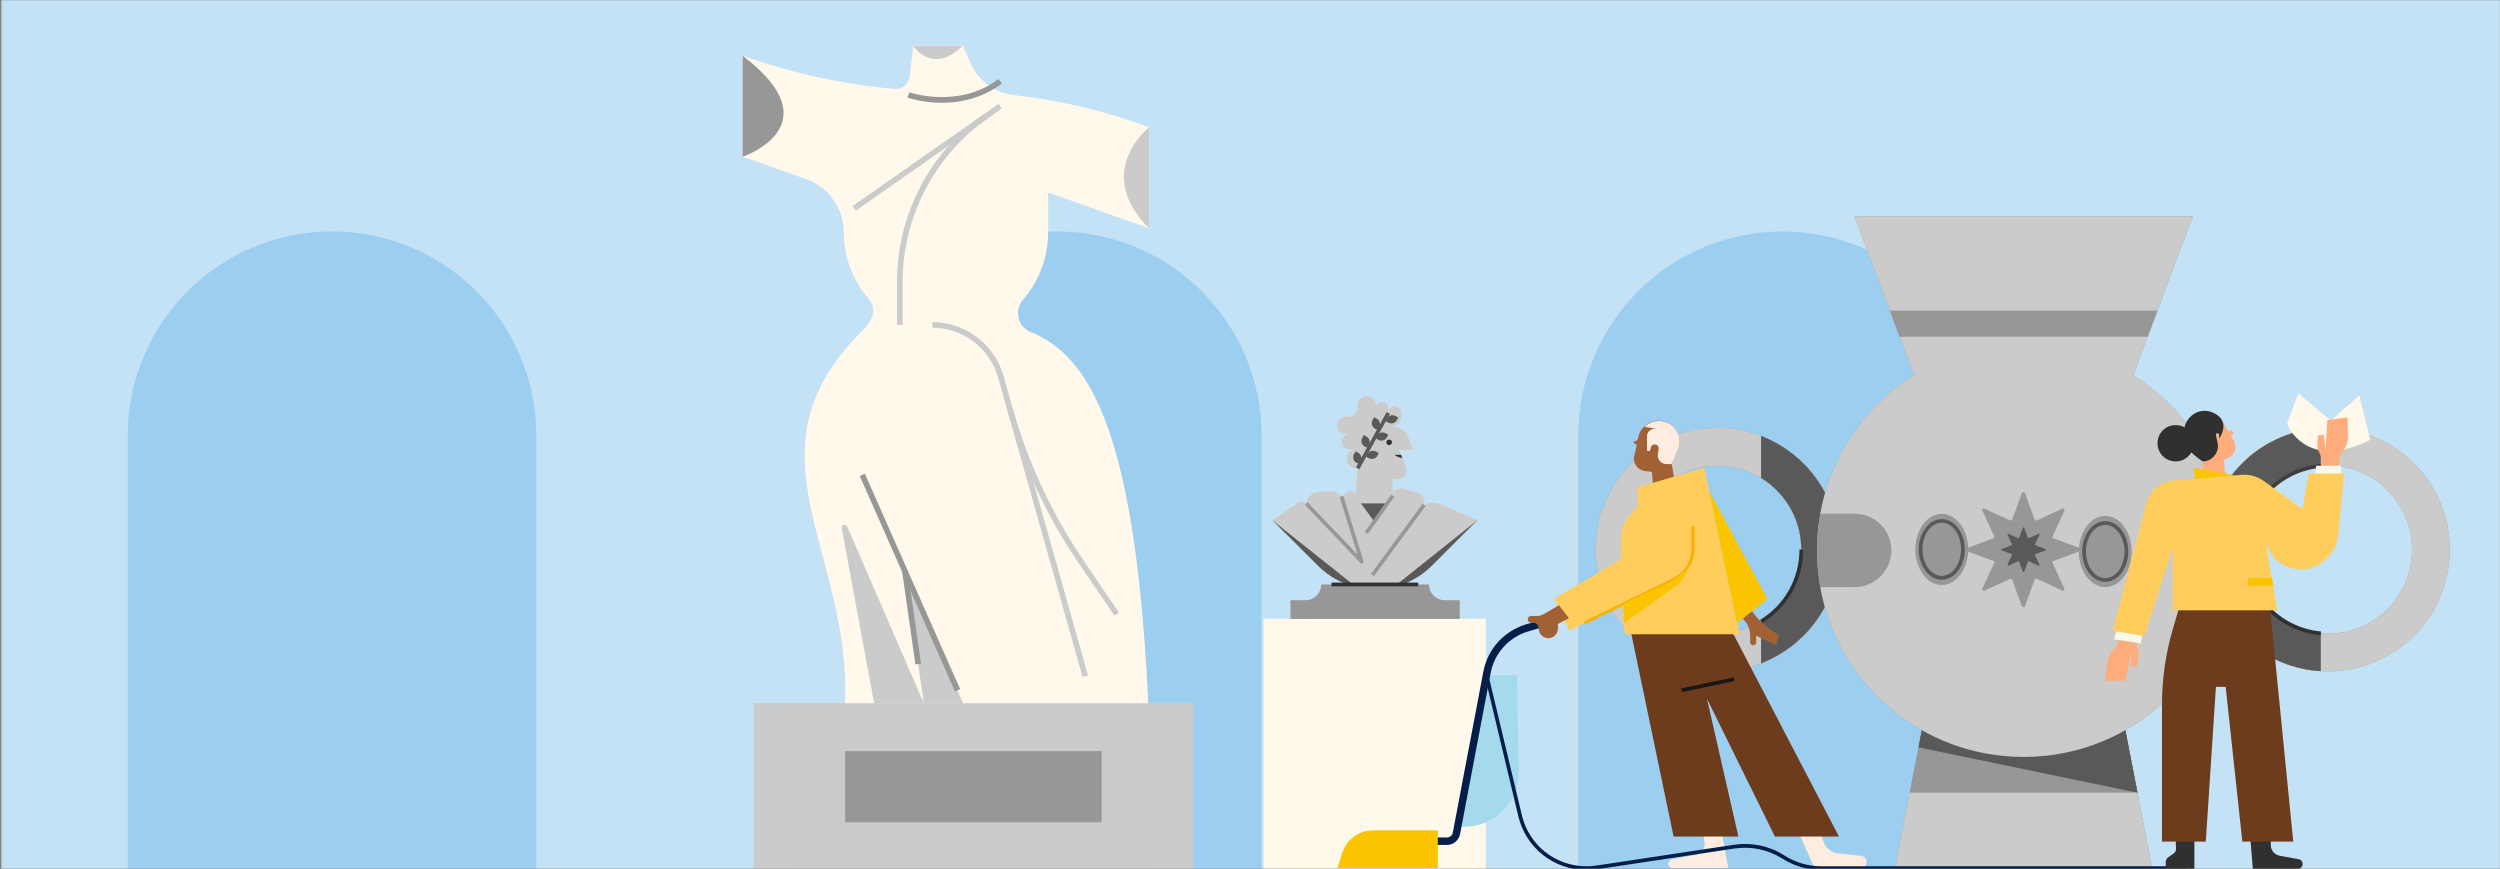<svg width="1335" height="464" viewBox="0 0 1335 464" fill="none" xmlns="http://www.w3.org/2000/svg">
<rect x="0" y="0" width="1335" height="464" fill="#808080" stroke="none"/>
<g clip-path="url(#clip0_1528_78738)">
<mask id="mask0_1528_78738" style="mask-type:luminance" maskUnits="userSpaceOnUse" x="0" y="0" width="1336" height="464">
<path d="M1335.5 0H0.5V464H1335.5V0Z" fill="white"/>
</mask>
<g mask="url(#mask0_1528_78738)">
<path d="M1335.5 -0.2H0.5V464.1H1335.5V-0.2Z" fill="#C4E2F6"/>
<path d="M177.3 123.6C237.5 123.6 286.4 172.5 286.4 232.7V465H68.2V232.7C68.2 172.5 117.1 123.6 177.3 123.6Z" fill="#9CCEEF"/>
<path d="M564.6 123.6C624.8 123.6 673.7 172.5 673.7 232.7V465H455.5V232.7C455.5 172.5 504.4 123.6 564.6 123.6Z" fill="#9CCEEF"/>
<path d="M951.8 123.6C1012 123.6 1060.9 172.5 1060.9 232.7V465H842.8V232.7C842.8 172.5 891.6 123.6 951.8 123.6Z" fill="#9CCEEF"/>
<path d="M940.4 232.8C933.2 230 925.3 228.5 917.1 228.5C881.2 228.5 852.1 257.6 852.1 293.5C852.1 329.4 881.2 358.5 917.1 358.5C925.3 358.5 933.2 357 940.4 354.2C964.8 344.8 982.1 321.2 982.1 293.5C982.1 265.8 964.8 242.2 940.4 232.8ZM940.4 331.8C933.6 335.9 925.6 338.3 917.1 338.3C892.3 338.3 872.3 318.2 872.3 293.5C872.3 268.7 892.4 248.7 917.1 248.7C925.6 248.7 933.6 251.1 940.4 255.2C953.3 263.1 961.9 277.3 961.9 293.5C961.9 309.8 953.3 324 940.4 331.8Z" fill="#989797"/>
<path d="M1243.2 228.5C1241.9 228.5 1240.6 228.5 1239.3 228.6C1205.2 230.6 1178.2 258.9 1178.2 293.5C1178.2 328.1 1205.2 356.4 1239.3 358.4C1240.6 358.5 1241.9 358.5 1243.2 358.5C1279.1 358.5 1308.2 329.4 1308.2 293.5C1308.2 257.6 1279.1 228.5 1243.2 228.5ZM1243.2 338.4C1241.9 338.4 1240.6 338.3 1239.3 338.2C1216.4 336.2 1198.4 317 1198.4 293.5C1198.4 270.1 1216.4 250.8 1239.3 248.8C1240.6 248.7 1241.9 248.6 1243.2 248.6C1268 248.6 1288 268.7 1288 293.4C1288.1 318.3 1268 338.4 1243.2 338.4Z" fill="#989797"/>
<path d="M982.1 293.5C982.1 321.2 964.8 344.8 940.4 354.2V331.8C953.3 323.9 961.9 309.7 961.9 293.5C961.9 277.3 953.3 263.1 940.4 255.2V232.8C964.8 242.2 982.1 265.8 982.1 293.5Z" fill="#76704C"/>
<path d="M1198.4 293.5C1198.4 316.9 1216.4 336.2 1239.3 338.2V358.4C1205.2 356.4 1178.2 328.1 1178.2 293.5C1178.2 258.9 1205.2 230.6 1239.3 228.6V248.8C1216.3 250.8 1198.4 270.1 1198.4 293.5Z" fill="#76704C"/>
<path d="M1171 115.6L1152.1 165.8L1146.9 179.7L1104 293.9H1057.3L1014.4 179.7L1009.2 165.8L990.3 115.6H1171Z" fill="#989797"/>
<path d="M1149.2 464H1011.9L1019.8 423.3L1025.4 394.6L1027.7 382.6H1133.5L1141.4 423.3L1149.2 464Z" fill="#989797"/>
<path d="M1141.4 423.3L1024.5 399.1L1027.7 382.6H1133.5L1141.4 423.3Z" fill="#3D3D3D"/>
<path d="M1190.9 293.9C1190.9 300.6 1190.3 307.1 1189.2 313.5C1180 365.1 1134.9 404.2 1080.6 404.2C1026.3 404.2 981.2 365.1 972 313.5C970.9 307.1 970.3 300.6 970.3 293.9C970.3 287.2 970.9 280.7 972 274.3C981.2 222.7 1026.3 183.6 1080.6 183.6C1134.9 183.6 1179.9 222.7 1189.2 274.3C1190.3 280.7 1190.9 287.3 1190.9 293.9Z" fill="#989797"/>
<path d="M1010 293.9C1010 304.7 1001.2 313.5 990.4 313.5H972C970.9 307.2 970.3 300.6 970.3 293.9C970.3 287.2 970.9 280.7 972 274.3H990.4C1001.2 274.4 1010 283.1 1010 293.9Z" fill="#CBCBCB"/>
<path d="M1036.9 312.4C1044.7 312.4 1051 303.9 1051 293.4C1051 282.9 1044.7 274.4 1036.9 274.4C1029.1 274.4 1022.8 282.9 1022.8 293.4C1022.8 303.9 1029.2 312.4 1036.9 312.4Z" fill="#CBCBCB"/>
<path d="M1190.9 293.9C1190.9 300.6 1190.3 307.1 1189.2 313.5H1170.8C1160 313.5 1151.2 304.7 1151.2 293.9C1151.2 283.1 1160 274.3 1170.8 274.3H1189.2C1190.3 280.7 1190.9 287.2 1190.9 293.9Z" fill="#CBCBCB"/>
<path d="M1152.1 165.9L1146.9 179.8H1014.3L1009.1 165.9H1152.1Z" fill="#CBCBCB"/>
<path d="M1149.2 464H1011.9L1019.8 423.3H1141.4L1149.2 464Z" fill="#CBCBCB"/>
<path d="M1124.2 313.5C1132 313.5 1138.3 305 1138.3 294.5C1138.3 284 1132 275.5 1124.2 275.5C1116.4 275.5 1110.1 284 1110.1 294.5C1110.1 305 1116.4 313.5 1124.2 313.5Z" fill="#CBCBCB"/>
<path d="M1080.6 261.2L1086.9 278.4L1103.5 270.7L1095.8 287.3L1113 293.6L1095.8 299.9L1103.5 316.5L1086.9 308.8L1080.6 326L1074.3 308.8L1057.7 316.5L1065.4 299.9L1048.2 293.6L1065.4 287.3L1057.7 270.7L1074.3 278.4L1080.6 261.2Z" fill="#CBCBCB"/>
<path d="M1080.6 280.9L1083 287.6L1089.4 284.6L1086.4 291.1L1093.1 293.5L1086.4 296L1089.4 302.5L1083 299.5L1080.6 306.2L1078.1 299.5L1071.6 302.5L1074.6 296L1067.9 293.5L1074.6 291.1L1071.6 284.6L1078.1 287.6L1080.6 280.9Z" fill="#76704C"/>
<path d="M940.4 232.8C933.2 230 925.3 228.5 917.1 228.5C881.2 228.5 852.1 257.6 852.1 293.5C852.1 329.4 881.2 358.5 917.1 358.5C925.3 358.5 933.2 357 940.4 354.2C964.8 344.8 982.1 321.2 982.1 293.5C982.1 265.8 964.8 242.2 940.4 232.8ZM940.4 331.8C933.6 335.9 925.6 338.3 917.1 338.3C892.3 338.3 872.3 318.2 872.3 293.5C872.3 268.7 892.4 248.7 917.1 248.7C925.6 248.7 933.6 251.1 940.4 255.2C953.3 263.1 961.9 277.3 961.9 293.5C961.9 309.8 953.3 324 940.4 331.8Z" fill="#CBCBCB"/>
<path d="M1243.2 228.5C1241.9 228.5 1240.6 228.5 1239.3 228.6C1205.2 230.6 1178.2 258.9 1178.2 293.5C1178.2 328.1 1205.2 356.4 1239.3 358.4C1240.6 358.5 1241.9 358.5 1243.2 358.5C1279.1 358.5 1308.2 329.4 1308.2 293.5C1308.2 257.6 1279.1 228.5 1243.2 228.5ZM1243.2 338.4C1241.9 338.4 1240.6 338.3 1239.3 338.2C1216.4 336.2 1198.4 317 1198.4 293.5C1198.4 270.1 1216.4 250.8 1239.3 248.8C1240.6 248.7 1241.9 248.6 1243.2 248.6C1268 248.6 1288 268.7 1288 293.4C1288.1 318.3 1268 338.4 1243.2 338.4Z" fill="#CBCBCB"/>
<path d="M982.1 293.5C982.1 321.2 964.8 344.8 940.4 354.2V331.8C953.3 323.9 961.9 309.7 961.9 293.5C961.9 277.3 953.3 263.1 940.4 255.2V232.8C964.8 242.2 982.1 265.8 982.1 293.5Z" fill="#5A5959"/>
<path d="M940.9 332.7L939.9 331C953.1 323 960.9 308.9 960.9 293.5H962.9C962.9 309.6 954.7 324.3 940.9 332.7Z" fill="#313030"/>
<path d="M1198.4 293.5C1198.4 316.9 1216.4 336.2 1239.3 338.2V358.4C1205.2 356.4 1178.2 328.1 1178.2 293.5C1178.2 258.9 1205.2 230.6 1239.3 228.6V248.8C1216.3 250.8 1198.4 270.1 1198.4 293.5Z" fill="#5A5959"/>
<path d="M1199.4 293.5H1197.4C1197.4 269.9 1215.8 249.9 1239.2 247.8L1239.4 249.8C1216.9 251.8 1199.4 271 1199.4 293.5Z" fill="#3D3D3D"/>
<path d="M1239.2 339.2C1215.8 337.2 1197.4 317.1 1197.4 293.5H1199.4C1199.4 316 1217 335.2 1239.4 337.2L1239.2 339.2Z" fill="#313030"/>
<path d="M1171 115.6L1152.1 165.8L1146.9 179.7L1104 293.9H1057.3L1014.4 179.7L1009.2 165.8L990.3 115.6H1171Z" fill="#CBCBCB"/>
<path d="M1149.2 464H1011.9L1019.8 423.3L1025.4 394.6L1027.7 382.6H1133.5L1141.4 423.3L1149.2 464Z" fill="#989797"/>
<path d="M1141.4 423.3L1024.5 399.1L1027.7 382.6H1133.5L1141.4 423.3Z" fill="#5A5959"/>
<path d="M1190.9 293.9C1190.9 300.6 1190.3 307.1 1189.2 313.5C1180 365.1 1134.9 404.2 1080.6 404.2C1026.3 404.2 981.2 365.1 972 313.5C970.9 307.1 970.3 300.6 970.3 293.9C970.3 287.2 970.9 280.7 972 274.3C981.2 222.7 1026.3 183.6 1080.6 183.6C1134.9 183.6 1179.9 222.7 1189.2 274.3C1190.3 280.7 1190.9 287.3 1190.9 293.9Z" fill="#CBCBCB"/>
<path d="M1010 293.9C1010 304.7 1001.2 313.5 990.4 313.5H972C970.9 307.2 970.3 300.6 970.3 293.9C970.3 287.2 970.9 280.7 972 274.3H990.4C1001.2 274.4 1010 283.1 1010 293.9Z" fill="#989797"/>
<path d="M1036.9 312.4C1044.7 312.4 1051 303.9 1051 293.4C1051 282.9 1044.7 274.4 1036.9 274.4C1029.1 274.4 1022.8 282.9 1022.8 293.4C1022.8 303.9 1029.2 312.4 1036.9 312.4Z" fill="#989797"/>
<path d="M1036.9 309.6C1030.1 309.6 1024.6 302.3 1024.6 293.4C1024.6 284.5 1030.1 277.2 1036.9 277.2C1043.7 277.2 1049.2 284.5 1049.2 293.4C1049.2 302.3 1043.7 309.6 1036.9 309.6ZM1036.9 279.1C1031.2 279.1 1026.6 285.5 1026.6 293.3C1026.6 301.1 1031.2 307.5 1036.9 307.5C1042.6 307.5 1047.2 301.1 1047.2 293.3C1047.2 285.5 1042.6 279.1 1036.9 279.1Z" fill="#5A5959"/>
<path d="M1190.9 293.9C1190.9 300.6 1190.3 307.1 1189.2 313.5H1170.8C1160 313.5 1151.2 304.7 1151.2 293.9C1151.2 283.1 1160 274.3 1170.8 274.3H1189.2C1190.3 280.7 1190.9 287.2 1190.9 293.9Z" fill="#CBCBCB"/>
<path d="M1152.1 165.9L1146.9 179.8H1014.3L1009.1 165.9H1152.1Z" fill="#989797"/>
<path d="M1149.2 464H1011.9L1019.8 423.3H1141.4L1149.2 464Z" fill="#CBCBCB"/>
<path d="M1124.2 313.5C1132 313.5 1138.3 305 1138.3 294.5C1138.3 284 1132 275.5 1124.2 275.5C1116.4 275.5 1110.1 284 1110.1 294.5C1110.1 305 1116.4 313.5 1124.2 313.5Z" fill="#989797"/>
<path d="M1081.3 263.3L1086.5 277.4C1086.7 277.9 1087.2 278.1 1087.7 277.9L1101.3 271.6C1102 271.3 1102.8 272 1102.4 272.7L1096.1 286.4C1095.9 286.8 1096.1 287.4 1096.6 287.5L1110.7 292.7C1111.4 293 1111.4 294 1110.7 294.3L1096.6 299.5C1096.1 299.7 1095.9 300.2 1096.1 300.7L1102.4 314.3C1102.7 315 1102 315.8 1101.3 315.4L1087.7 309.1C1087.2 308.9 1086.7 309.1 1086.5 309.6L1081.3 323.7C1081 324.4 1080 324.4 1079.7 323.7L1074.5 309.6C1074.3 309.1 1073.8 308.9 1073.4 309.1L1059.7 315.4C1059 315.7 1058.2 315 1058.6 314.3L1064.9 300.7C1065.1 300.2 1064.9 299.7 1064.4 299.5L1050.3 294.3C1049.6 294 1049.6 293 1050.3 292.7L1064.4 287.5C1064.9 287.3 1065.1 286.8 1064.9 286.4L1058.6 272.7C1058.3 272 1059 271.2 1059.7 271.6L1073.4 277.9C1073.8 278.1 1074.4 277.9 1074.5 277.4L1079.7 263.3C1080 262.6 1081.1 262.6 1081.3 263.3Z" fill="#989797"/>
<path d="M1080.9 281.8L1082.9 287.2C1083 287.4 1083.2 287.5 1083.4 287.4L1088.6 285C1088.9 284.9 1089.2 285.2 1089.1 285.5L1086.7 290.7C1086.6 290.9 1086.7 291.1 1086.9 291.2L1092.3 293.2C1092.6 293.3 1092.6 293.8 1092.3 293.9L1086.9 295.9C1086.7 296 1086.6 296.2 1086.7 296.4L1089.1 301.6C1089.2 301.9 1088.9 302.2 1088.6 302.1L1083.4 299.7C1083.2 299.6 1083 299.7 1082.9 299.9L1080.9 305.3C1080.8 305.6 1080.3 305.6 1080.2 305.3L1078.2 299.9C1078.1 299.7 1077.9 299.6 1077.7 299.7L1072.5 302.1C1072.2 302.2 1071.9 301.9 1072 301.6L1074.4 296.4C1074.5 296.2 1074.4 296 1074.2 295.9L1068.8 293.9C1068.5 293.8 1068.5 293.3 1068.8 293.2L1074.2 291.2C1074.4 291.1 1074.5 290.9 1074.4 290.7L1072 285.5C1071.9 285.2 1072.2 284.9 1072.5 285L1077.7 287.4C1077.9 287.5 1078.1 287.4 1078.2 287.2L1080.2 281.8C1080.3 281.5 1080.8 281.5 1080.9 281.8Z" fill="#5A5959"/>
<path d="M1124.2 310.7C1117.4 310.7 1111.9 303.4 1111.9 294.5C1111.9 285.6 1117.4 278.3 1124.2 278.3C1131 278.3 1136.5 285.6 1136.5 294.5C1136.5 303.4 1130.9 310.7 1124.2 310.7ZM1124.2 280.3C1118.5 280.3 1113.9 286.7 1113.9 294.5C1113.9 302.3 1118.5 308.7 1124.2 308.7C1129.9 308.7 1134.5 302.3 1134.5 294.5C1134.5 286.7 1129.8 280.3 1124.2 280.3Z" fill="#5A5959"/>
<path d="M451.2 375.5C454.8 294.4 395.4 241.6 459.9 177.2C461.7 175.4 463.3 173.5 464.5 171.5C466.8 167.6 467.3 163.6 464 159.8C459.8 155 456.5 149.5 454.2 143.5C451.9 137.5 450.6 130.9 450.6 124.1C450.6 115.9 447.3 108.3 441.8 102.8C438.7 99.7 434.9 97.2 430.6 95.7L396.7 83.7V29.8C422.9 39.1 450.2 45 477.8 47.5C481.7 47.9 485.2 45 485.7 41.1L487.7 24.4H514.1L518.7 34.5C522.9 43.5 531.5 49.6 541.4 50.8C564.3 53.3 586.8 58.5 608.6 66.2L613.6 68V121.9L559.7 102.8V124.1C559.7 137.8 554.7 150.3 546.4 159.9C541.4 165.6 543.4 174.5 550.4 177.3C588.5 192.5 615 249.5 615 463.9H422C442.3 430.6 450 401.6 451.2 375.5Z" fill="#FFF8EB"/>
<path d="M613.6 68C613.6 68 583.4 91.7 613.6 121.9V68Z" fill="#CBCBCB"/>
<path d="M396.6 83.7C396.6 83.7 445.7 67.1 396.6 29.8V83.7Z" fill="#989797"/>
<path d="M487.6 24.5C487.6 24.5 498 40.4 514 24.5H487.6Z" fill="#CBCBCB"/>
<path d="M637.3 375.5H402.4V464.8H637.3V375.5Z" fill="#CBCBCB"/>
<path d="M588.3 401.1H451.3V439.1H588.3V401.1Z" fill="#989797"/>
<path d="M466.8 375.5L449.5 282.1C449.2 280.3 451.7 279.6 452.4 281.2L493.3 375.5L485.1 318.7C484.8 316.5 487.8 315.6 488.7 317.7L514.3 375.6H466.8V375.5Z" fill="#CBCBCB"/>
<path d="M533.191 55.521L455.348 109.984L457.068 112.442L534.911 57.979L533.191 55.521Z" fill="#CBCBCB"/>
<path d="M482 173.5H479V150.5C479 114.8 496.5 81.2 525.8 60.7L527.5 63.2C499 83.1 482 115.8 482 150.5V173.5Z" fill="#CBCBCB"/>
<path d="M578.1 361.5L533 201.6C528.6 185.9 514.1 175 497.9 175V172C515.5 172 531.1 183.8 535.9 200.8L581 360.7L578.1 361.5Z" fill="#CBCBCB"/>
<path d="M595.1 328.7L576.2 301C559 275.7 546.1 248 537.8 218.6L540.7 217.8C548.9 246.9 561.7 274.4 578.7 299.4L597.5 327.1L595.1 328.7Z" fill="#CBCBCB"/>
<path d="M793.5 330.4H674.7V464.8H793.5V330.4Z" fill="#FFF8EB"/>
<path d="M788.8 277.9L764.6 302.1C758.7 308 751.5 311.8 744 313.6C740.8 314.4 737.5 314.7 734.2 314.7C730.9 314.7 727.6 314.3 724.4 313.6C716.9 311.8 709.7 308 703.8 302.1L679.5 277.9L723.9 265L734.1 262L743.7 264.8L760.4 269.7L788.8 277.9Z" fill="#5A5959"/>
<path d="M747.2 240.3H754.6L752.4 234.3C750.9 230.3 747.2 227.6 742.9 227.6H743C745.9 227.6 748.3 225.2 748.3 222.3V220.5C748.3 218.6 746.7 217 744.8 217C742.9 217 741.3 218.6 741.3 220.5V217.9C741.3 216.1 739.8 214.6 738 214.6C736.2 214.6 734.7 216.1 734.7 217.9V216.5C734.7 213.8 732.5 211.6 729.8 211.6C727.1 211.6 724.9 213.8 724.9 216.5V217.6C724.9 220.4 722.7 222.6 719.9 222.6H718.4C715.9 222.6 713.9 224.6 713.9 227.1C713.9 229.6 715.9 231.6 718.4 231.6H720.7C718.4 231.6 716.5 233.5 716.5 235.8C716.5 238.1 718.4 240 720.7 240H724.2C721.5 240 719.2 242.2 719.2 245C719.2 247.8 721.4 250 724.2 250H724.9L723.6 268.8H743.7V255.7H746.8C749.8 255.7 751.9 252.7 750.9 249.8L747.2 240.3Z" fill="#CBCBCB"/>
<path d="M788.8 277.9L744 313.6C740.8 314.4 737.5 314.7 734.2 314.7C730.9 314.7 727.6 314.3 724.4 313.6L679.5 277.9L692.8 268.7C694.2 267.7 696.1 267.8 697.4 268.9C697.6 267.2 698.4 265.7 699.6 264.6C700.8 263.5 702.3 262.8 704 262.7L710 262.3C712.4 262.1 714.8 263.2 716.3 265.2L719.8 262.7C721.6 261.5 724 262.8 723.9 265L734.1 278.8L743.7 264.8C743.7 262.5 745.5 260.8 747.7 260.8C748 260.8 748.4 260.8 748.7 260.9L756.9 263.1C759.7 263.9 761.3 266.9 760.4 269.6C761.9 268.8 763.6 268.5 765.2 268.5C766.7 268.5 768.2 268.8 769.6 269.4L788.8 277.9Z" fill="#CBCBCB"/>
<path d="M727.1 300.9C726.8 300.9 726.6 300.8 726.4 300.6L696.8 269.6L698.2 268.2L724.9 296.1L715.4 265.4L717.3 264.8L728.1 299.6C728.2 300 728.1 300.5 727.7 300.8C727.4 300.8 727.2 300.9 727.1 300.9Z" fill="#989797"/>
<path d="M742.91 264.149L728.782 284.042L730.413 285.2L744.54 265.307L742.91 264.149Z" fill="#989797"/>
<path d="M759.631 269.031L732.075 306.487L733.686 307.672L761.242 270.216L759.631 269.031Z" fill="#989797"/>
<path d="M763.1 312.1H705.5C705.5 316.7 701.8 320.5 697.2 320.5H689.1V330.5H779.5V320.5H771.4C766.8 320.4 763 316.7 763.1 312.1Z" fill="#989797"/>
<path d="M896 240.2L892.7 247.8L895.5 264H883.1L882.1 252L878.3 251.5C874.4 251 871.8 247.3 872.7 243.5L874 237.7L872 236L873.7 235.4C874.2 235.2 874.6 234.8 874.7 234.2L874.9 233.2C875.4 231 876.5 229.1 878.1 227.7C880.1 225.8 882.8 224.6 885.7 224.6C893.8 224.7 899.2 232.9 896 240.2Z" fill="#A16135"/>
<path d="M778.4 441.5H782C798.3 441.5 811.5 428.1 811.1 411.7L810 360.6H794L778.4 441.5Z" fill="#A5D9EC"/>
<path d="M772.7 451.2H760.2V447.2H772.7C774.2 447.2 775.6 446.1 775.8 444.6L792.1 358.7C794.4 346.6 803.1 337 814.9 333.4L826.3 330L827.4 333.8L816 337.2C805.7 340.3 798 348.8 796 359.4L779.7 445.3C779.1 448.7 776.1 451.2 772.7 451.2Z" fill="#041E49"/>
<path d="M905.9 427.5L910.2 449.3C910.9 452.7 908.6 456 905.2 456.6L892.8 458.9C891.7 459.1 890.9 460.1 890.9 461.2C890.9 462.5 892 463.6 893.3 463.6H922.9L916.4 427.5H905.9Z" fill="#FFECE1"/>
<path d="M957 436.5L968.9 463.6H993.5C995.3 463.6 996.8 462.1 996.8 460.3C996.8 458.6 995.5 457.2 993.8 457L981.4 455.7C978.1 455.3 975.2 453.2 974 450.1L968.7 436.6L957 436.5Z" fill="#FFECE1"/>
<path d="M893.7 446.7L869.9 332.6H922.5L982 446.7H947.8L911.7 373.5H911.6L928.3 446.7H893.7Z" fill="#6D3C1D"/>
<path d="M929 338.7H867.5L867.2 332.8L866.7 322.7L854.9 328.5L838 336.7L830 319.7L865.7 298.6V287.6C865.7 282.5 867.7 277.6 871.2 273.9L874.7 270.2L874.2 260.3L910.1 249.8L929 338.7Z" fill="#FFCD5C"/>
<path d="M846.4 333.3L845.7 331.9L893.5 308.7C899.4 305.8 903.2 299.7 903.2 293.1V281H904.8V293.1C904.8 300.3 900.6 306.9 894.2 310.1L846.4 333.3Z" fill="#F9AF00"/>
<path d="M912.7 262.3L943.8 319.9L927.6 332.6L912.7 262.3Z" fill="#FBC400"/>
<path d="M925.76 361.719L897.775 367.614L898.188 369.571L926.173 363.676L925.76 361.719Z" fill="#191716"/>
<path d="M935.6 326.4C938.5 330.5 942.1 334 946.3 336.8L950.1 339.3L948.4 344.7L937.8 339.4V343C937.8 343.9 937.1 344.6 936.2 344.6C935.3 344.6 934.6 343.9 934.6 343V339.6C934.6 336.6 933.6 333.7 931.6 331.4L930.7 330.3L935.6 326.4Z" fill="#A16135"/>
<path d="M832.5 323.2L824 328.1C823.1 328.6 822.1 328.9 821 328.9H817.6C816.6 328.9 815.8 329.7 815.8 330.7C815.8 331.7 816.6 332.5 817.6 332.5H818.5C820.3 332.5 821.7 333.9 821.7 335.7C821.7 338.5 824 340.8 826.8 340.8C829.6 340.8 831.9 338.5 831.9 335.7V333.2L837.8 330.1L832.5 323.2Z" fill="#A16135"/>
<path d="M767.8 443.4H733.3C725.7 443.4 719 448.3 716.7 455.6L714.2 463.6H767.8V443.4Z" fill="#FBC400"/>
<path d="M1167.8 464.6H972.8C965.3 464.6 958.1 462.5 951.8 458.5C944.2 453.7 935.2 451.8 926.3 453.1L852.8 464.2C850.9 464.5 849.1 464.6 847.2 464.6C829.8 464.6 814.8 452.8 810.8 435.9L792.9 361L794.8 360.5L812.7 435.4C816.5 451.4 830.7 462.6 847.2 462.6C848.9 462.6 850.7 462.5 852.5 462.2L926 451.1C935.3 449.7 944.9 451.7 952.8 456.8C958.8 460.6 965.6 462.6 972.7 462.6H1167.7V464.6H1167.8Z" fill="#041E49"/>
<path d="M896 240.2L892.7 247.8H889.8C887 247.8 884.9 245.3 885.3 242.6L885.7 239.7C885.9 238.4 884.9 237.3 883.6 237.3C882.6 237.3 881.7 238 881.5 239L881.1 240.8H879.5V233C879.5 230.8 881.3 229 883.5 229H884.5L878.2 227.9C880.2 226 882.9 224.8 885.8 224.8C893.8 224.7 899.2 232.9 896 240.2Z" fill="#FFECE1"/>
<path d="M1160.9 427.6L1162 453.2C1162 454.2 1161.6 455.2 1160.7 455.8L1157.8 457.8C1157 458.4 1156.5 459.3 1156.5 460.3V464H1171.8V427.7L1160.9 427.6Z" fill="#313030"/>
<path d="M1200.3 430.5L1203 464H1227C1228.4 464 1229.6 462.8 1229.6 461.4C1229.6 460.1 1228.7 459 1227.4 458.8L1217.5 457C1214.6 456.5 1212.5 454 1212.6 451.1L1212.7 430.5H1200.3Z" fill="#313030"/>
<path d="M1164.5 321.6L1160.3 335.9C1156.5 348.9 1154.5 362.5 1154.5 376.3V449.4H1177.9L1183.3 366.8H1188.5L1197.4 449.4H1224.6L1211.9 321.6H1164.5Z" fill="#6D3C1D"/>
<path d="M1135 326.3L1131.8 341.2C1131.5 342.7 1130.8 344.1 1129.8 345.3L1128 347.3C1126.5 349 1125.6 351.1 1125.3 353.3L1124.1 363.5H1135L1138 348.5V356.1H1141L1142 350.8C1142.2 349.9 1142.1 349 1141.9 348.1L1141.2 345.9C1140.7 344.4 1140.8 342.7 1141.2 341.2L1145.1 328L1135 326.3Z" fill="#FFAC7D"/>
<path d="M1221.3 226.3C1221.3 226.3 1230.8 252.2 1265.7 234.9L1259.9 211.1L1244.7 224.7L1227.3 210L1221.3 226.3Z" fill="#FFF8EB"/>
<path d="M1248 261.3L1249.1 246.1C1249.2 244.6 1249.7 243.1 1250.5 241.8L1252 239.5C1253.2 237.6 1253.8 235.4 1253.8 233.2L1253.6 222.9L1242.8 224.4L1241.9 239.7L1240.8 232.1L1237.8 232.5L1237.5 237.9C1237.5 238.8 1237.6 239.7 1238 240.6L1239 242.7C1239.7 244.2 1239.9 245.8 1239.6 247.4L1237.5 261L1248 261.3Z" fill="#FFAC7D"/>
<path d="M1188.3 253.8L1187.6 245.6L1190 244.5C1193.4 242.9 1194.7 238.7 1192.8 235.4L1187.5 226.3C1184.4 221 1177.5 219.2 1172.2 222.4C1166.2 226 1165 234.2 1169.7 239.4L1176.2 246.5L1176.6 253.9H1188.3V253.8Z" fill="#FFAC7D"/>
<path d="M1172.3 255.9L1171.3 249.8L1193.8 253.9L1172.3 255.9Z" fill="#FBC400"/>
<path d="M1191.2 232.7C1192 232.7 1192.6 232.1 1192.6 231.3C1192.6 230.5 1192 229.9 1191.2 229.9C1190.4 229.9 1189.8 230.5 1189.8 231.3C1189.7 232.1 1190.4 232.7 1191.2 232.7Z" fill="#FFAC7D"/>
<path d="M1235.6 257L1236.9 248.7H1250.1V257H1235.6Z" fill="#FBF9EA"/>
<path d="M1128.8 341.4L1131.3 333.4L1144.4 335.4L1143.2 343.6L1128.8 341.4Z" fill="#FBF9EA"/>
<path d="M1176.2 246.4C1181.4 246.4 1185.3 241.5 1184.2 236.4L1183.3 232.4C1183.2 232.1 1183.3 231.8 1183.5 231.6C1184.1 231 1185 231.4 1185 232.2V234.2C1185 234.2 1191.6 225.4 1182.5 220.7C1173.4 216 1164.8 224.6 1166.7 231.9C1166.8 232 1162.2 236.9 1176.2 246.4Z" fill="#313030"/>
<path d="M1161.8 246.4C1167.1 246.4 1171.5 242.1 1171.5 236.7C1171.5 231.3 1167.2 227 1161.8 227C1156.4 227 1152.1 231.3 1152.1 236.7C1152.1 242.1 1156.4 246.4 1161.8 246.4Z" fill="#313030"/>
<path d="M1232.8 252.9L1229.5 271.9L1209.1 257C1205.5 254.4 1201 253.1 1196.6 253.6L1179.8 255.3L1160.9 256.6C1153.9 257.1 1147.9 262 1146.1 268.8L1128.2 336.8L1145.1 339.7L1160.2 292.5V325.9H1216.1L1209.5 287.8C1211.1 297.1 1219.1 304 1228.6 304.1C1238.6 304.3 1247.5 295.8 1248.5 285.9L1251.8 252.8L1232.8 252.9Z" fill="#FFCD5C"/>
<path d="M1213.2 308.6H1200.3V312.8H1214L1213.2 308.6Z" fill="#FBC400"/>
<path d="M902.2 300.9C901.1 306.1 898.1 310.7 893.7 313.8L867.2 332.8L866.7 322.7L854.9 328.5L854.7 328.4L883.2 314.6C891.8 311.5 896.6 308.1 899.2 305.4C901.5 303 902.1 301.3 902.2 300.9Z" fill="#FBC400"/>
<path d="M741.8 237.7C742.6 237.7 743.3 237 743.3 236.2C743.3 235.4 742.6 234.7 741.8 234.7C741 234.7 740.3 235.4 740.3 236.2C740.3 237 741 237.7 741.8 237.7Z" fill="#313030"/>
<path d="M740.46 220.066L724.114 249.651L725.865 250.618L742.211 221.033L740.46 220.066Z" fill="#5A5959"/>
<path d="M723.9 241L725.3 241.8C726.9 242.7 727.5 244.8 726.5 246.5L725.7 247.9L724.3 247.1C722.7 246.2 722.1 244.1 723.1 242.4L723.9 241Z" fill="#5A5959"/>
<path d="M728.3 232.3L729.7 233.1C731.3 234 731.9 236.1 730.9 237.8L730.1 239.2L728.7 238.4C727.1 237.5 726.5 235.4 727.5 233.7L728.3 232.3Z" fill="#5A5959"/>
<path d="M733.8 222.8L735.2 223.6C736.8 224.5 737.4 226.6 736.4 228.3L735.6 229.7L734.2 228.9C732.6 228 732 225.9 733 224.2L733.8 222.8Z" fill="#5A5959"/>
<path d="M729.4 243.8L730.2 242.4C731.1 240.8 733.2 240.2 734.9 241.2L736.3 242L735.5 243.4C734.6 245 732.5 245.6 730.8 244.6L729.4 243.8Z" fill="#5A5959"/>
<path d="M734.5 234L735.3 232.6C736.2 231 738.3 230.4 740 231.4L741.4 232.2L740.6 233.6C739.7 235.2 737.6 235.8 735.9 234.8L734.5 234Z" fill="#5A5959"/>
<path d="M739.8 224.8L740.6 223.4C741.5 221.8 743.6 221.2 745.3 222.2L746.7 223L745.9 224.4C745 226 742.9 226.6 741.2 225.6L739.8 224.8Z" fill="#5A5959"/>
<path d="M748.2 242.9H744.7C744.7 242.9 746.7 244.5 748.8 244.5L748.2 242.9Z" fill="#313030"/>
<path d="M757.3 311.1H711V313.1H757.3V311.1Z" fill="#313030"/>
<path d="M503.1 54.9C492.8 54.9 485.2 52.3 484.6 52.1L485.6 49.3C485.9 49.4 512 58.3 533.2 42.2L535 44.6C524.2 52.7 512.5 54.9 503.1 54.9Z" fill="#989797"/>
<path d="M461.836 252.946L459.092 254.16L509.965 369.216L512.709 368.003L461.836 252.946Z" fill="#989797"/>
<path d="M484.736 304.95L481.767 305.375L488.842 354.771L491.812 354.346L484.736 304.95Z" fill="#989797"/>
</g>
</g>
<defs>
<clipPath id="clip0_1528_78738">
<rect width="1335" height="464" fill="white"/>
</clipPath>
</defs>
</svg>
